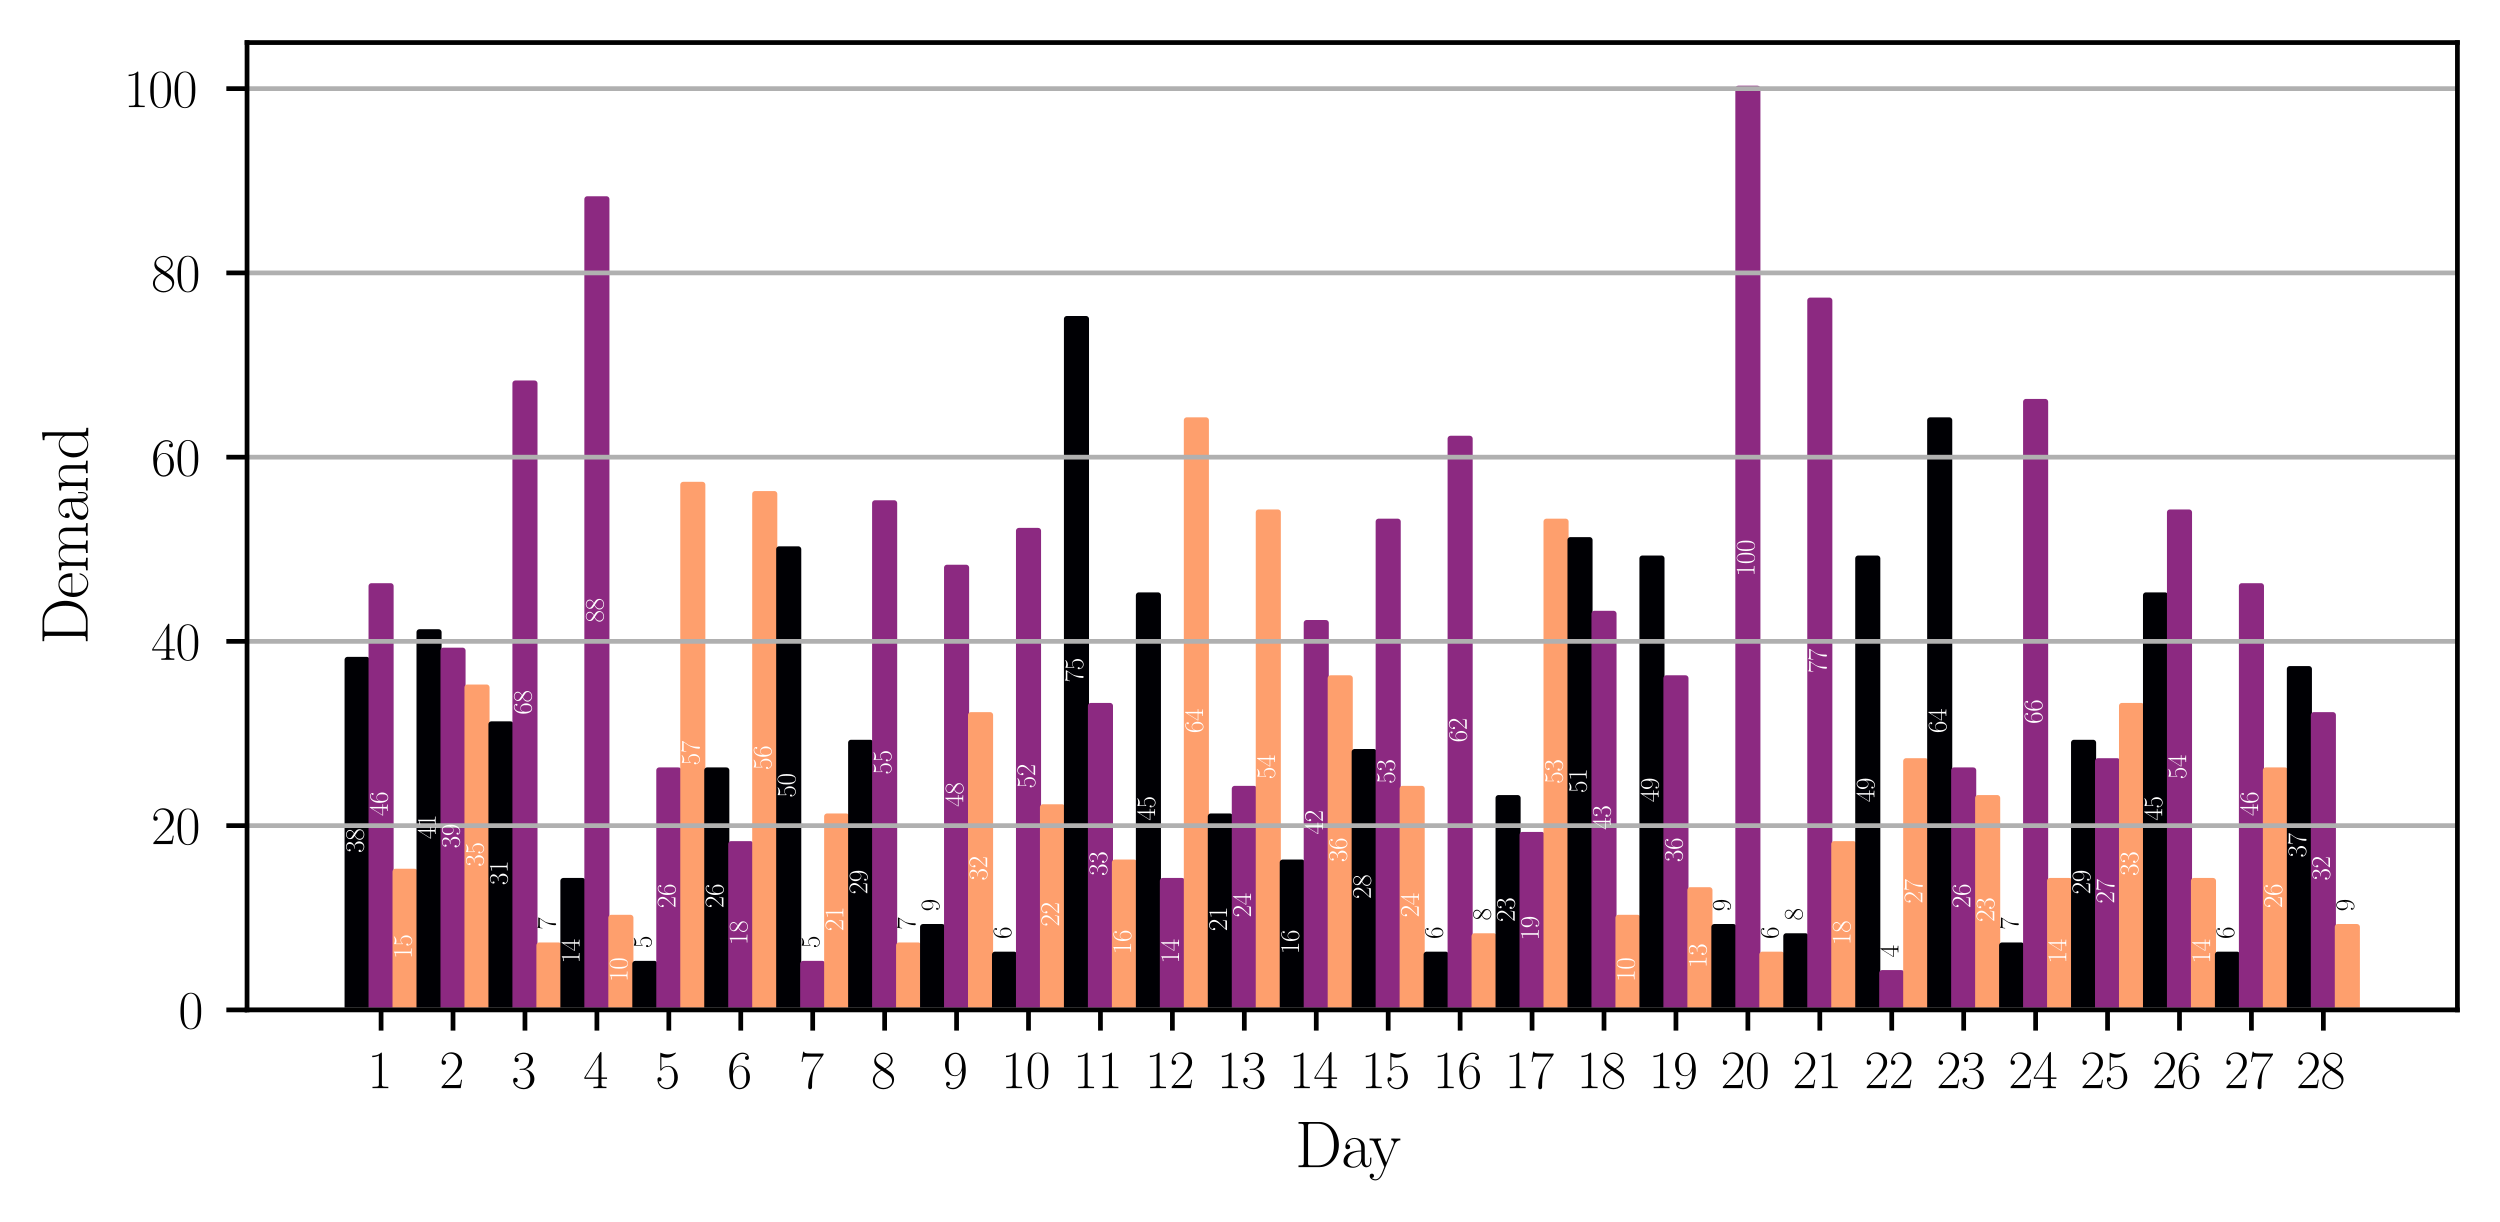<?xml version="1.0" encoding="utf-8" standalone="no"?>
<!DOCTYPE svg PUBLIC "-//W3C//DTD SVG 1.1//EN"
  "http://www.w3.org/Graphics/SVG/1.1/DTD/svg11.dtd">
<svg xmlns:xlink="http://www.w3.org/1999/xlink" width="422.64pt" height="206.64pt" viewBox="0 0 422.64 206.64" xmlns="http://www.w3.org/2000/svg" version="1.1">
 <defs>
  <style type="text/css">*{stroke-linejoin: round; stroke-linecap: butt}</style>
 </defs>
 <g id="figure_1">
  <g id="patch_1">
   <path d="M 0 206.64 
L 422.64 206.64 
L 422.64 0 
L 0 0 
z
" style="fill: #ffffff"/>
  </g>
  <g id="axes_1">
   <g id="patch_2">
    <path d="M 41.764 170.729 
L 415.44 170.729 
L 415.44 7.2 
L 41.764 7.2 
z
" style="fill: #ffffff"/>
   </g>
   <g id="patch_3">
    <path d="M 58.75 170.729 
L 61.993 170.729 
L 61.993 111.547 
L 58.75 111.547 
z
" clip-path="url(#p244e6f9060)" style="fill: #000004; stroke: #000004; stroke-linejoin: miter"/>
   </g>
   <g id="patch_4">
    <path d="M 62.803 170.729 
L 66.046 170.729 
L 66.046 99.088 
L 62.803 99.088 
z
" clip-path="url(#p244e6f9060)" style="fill: #8c2981; stroke: #8c2981; stroke-linejoin: miter"/>
   </g>
   <g id="patch_5">
    <path d="M 66.857 170.729 
L 70.1 170.729 
L 70.1 147.367 
L 66.857 147.367 
z
" clip-path="url(#p244e6f9060)" style="fill: #fe9f6d; stroke: #fe9f6d; stroke-linejoin: miter"/>
   </g>
   <g id="patch_6">
    <path d="M 70.911 170.729 
L 74.154 170.729 
L 74.154 106.875 
L 70.911 106.875 
z
" clip-path="url(#p244e6f9060)" style="fill: #000004; stroke: #000004; stroke-linejoin: miter"/>
   </g>
   <g id="patch_7">
    <path d="M 74.965 170.729 
L 78.208 170.729 
L 78.208 109.989 
L 74.965 109.989 
z
" clip-path="url(#p244e6f9060)" style="fill: #8c2981; stroke: #8c2981; stroke-linejoin: miter"/>
   </g>
   <g id="patch_8">
    <path d="M 79.018 170.729 
L 82.261 170.729 
L 82.261 116.219 
L 79.018 116.219 
z
" clip-path="url(#p244e6f9060)" style="fill: #fe9f6d; stroke: #fe9f6d; stroke-linejoin: miter"/>
   </g>
   <g id="patch_9">
    <path d="M 83.072 170.729 
L 86.315 170.729 
L 86.315 122.449 
L 83.072 122.449 
z
" clip-path="url(#p244e6f9060)" style="fill: #000004; stroke: #000004; stroke-linejoin: miter"/>
   </g>
   <g id="patch_10">
    <path d="M 87.126 170.729 
L 90.369 170.729 
L 90.369 64.824 
L 87.126 64.824 
z
" clip-path="url(#p244e6f9060)" style="fill: #8c2981; stroke: #8c2981; stroke-linejoin: miter"/>
   </g>
   <g id="patch_11">
    <path d="M 91.18 170.729 
L 94.423 170.729 
L 94.423 159.827 
L 91.18 159.827 
z
" clip-path="url(#p244e6f9060)" style="fill: #fe9f6d; stroke: #fe9f6d; stroke-linejoin: miter"/>
   </g>
   <g id="patch_12">
    <path d="M 95.233 170.729 
L 98.476 170.729 
L 98.476 148.925 
L 95.233 148.925 
z
" clip-path="url(#p244e6f9060)" style="fill: #000004; stroke: #000004; stroke-linejoin: miter"/>
   </g>
   <g id="patch_13">
    <path d="M 99.287 170.729 
L 102.53 170.729 
L 102.53 33.676 
L 99.287 33.676 
z
" clip-path="url(#p244e6f9060)" style="fill: #8c2981; stroke: #8c2981; stroke-linejoin: miter"/>
   </g>
   <g id="patch_14">
    <path d="M 103.341 170.729 
L 106.584 170.729 
L 106.584 155.154 
L 103.341 155.154 
z
" clip-path="url(#p244e6f9060)" style="fill: #fe9f6d; stroke: #fe9f6d; stroke-linejoin: miter"/>
   </g>
   <g id="patch_15">
    <path d="M 107.395 170.729 
L 110.638 170.729 
L 110.638 162.942 
L 107.395 162.942 
z
" clip-path="url(#p244e6f9060)" style="fill: #000004; stroke: #000004; stroke-linejoin: miter"/>
   </g>
   <g id="patch_16">
    <path d="M 111.448 170.729 
L 114.691 170.729 
L 114.691 130.236 
L 111.448 130.236 
z
" clip-path="url(#p244e6f9060)" style="fill: #8c2981; stroke: #8c2981; stroke-linejoin: miter"/>
   </g>
   <g id="patch_17">
    <path d="M 115.502 170.729 
L 118.745 170.729 
L 118.745 81.956 
L 115.502 81.956 
z
" clip-path="url(#p244e6f9060)" style="fill: #fe9f6d; stroke: #fe9f6d; stroke-linejoin: miter"/>
   </g>
   <g id="patch_18">
    <path d="M 119.556 170.729 
L 122.799 170.729 
L 122.799 130.236 
L 119.556 130.236 
z
" clip-path="url(#p244e6f9060)" style="fill: #000004; stroke: #000004; stroke-linejoin: miter"/>
   </g>
   <g id="patch_19">
    <path d="M 123.61 170.729 
L 126.853 170.729 
L 126.853 142.695 
L 123.61 142.695 
z
" clip-path="url(#p244e6f9060)" style="fill: #8c2981; stroke: #8c2981; stroke-linejoin: miter"/>
   </g>
   <g id="patch_20">
    <path d="M 127.664 170.729 
L 130.907 170.729 
L 130.907 83.513 
L 127.664 83.513 
z
" clip-path="url(#p244e6f9060)" style="fill: #fe9f6d; stroke: #fe9f6d; stroke-linejoin: miter"/>
   </g>
   <g id="patch_21">
    <path d="M 131.717 170.729 
L 134.96 170.729 
L 134.96 92.858 
L 131.717 92.858 
z
" clip-path="url(#p244e6f9060)" style="fill: #000004; stroke: #000004; stroke-linejoin: miter"/>
   </g>
   <g id="patch_22">
    <path d="M 135.771 170.729 
L 139.014 170.729 
L 139.014 162.942 
L 135.771 162.942 
z
" clip-path="url(#p244e6f9060)" style="fill: #8c2981; stroke: #8c2981; stroke-linejoin: miter"/>
   </g>
   <g id="patch_23">
    <path d="M 139.825 170.729 
L 143.068 170.729 
L 143.068 138.023 
L 139.825 138.023 
z
" clip-path="url(#p244e6f9060)" style="fill: #fe9f6d; stroke: #fe9f6d; stroke-linejoin: miter"/>
   </g>
   <g id="patch_24">
    <path d="M 143.879 170.729 
L 147.122 170.729 
L 147.122 125.564 
L 143.879 125.564 
z
" clip-path="url(#p244e6f9060)" style="fill: #000004; stroke: #000004; stroke-linejoin: miter"/>
   </g>
   <g id="patch_25">
    <path d="M 147.932 170.729 
L 151.175 170.729 
L 151.175 85.071 
L 147.932 85.071 
z
" clip-path="url(#p244e6f9060)" style="fill: #8c2981; stroke: #8c2981; stroke-linejoin: miter"/>
   </g>
   <g id="patch_26">
    <path d="M 151.986 170.729 
L 155.229 170.729 
L 155.229 159.827 
L 151.986 159.827 
z
" clip-path="url(#p244e6f9060)" style="fill: #fe9f6d; stroke: #fe9f6d; stroke-linejoin: miter"/>
   </g>
   <g id="patch_27">
    <path d="M 156.04 170.729 
L 159.283 170.729 
L 159.283 156.712 
L 156.04 156.712 
z
" clip-path="url(#p244e6f9060)" style="fill: #000004; stroke: #000004; stroke-linejoin: miter"/>
   </g>
   <g id="patch_28">
    <path d="M 160.094 170.729 
L 163.337 170.729 
L 163.337 95.973 
L 160.094 95.973 
z
" clip-path="url(#p244e6f9060)" style="fill: #8c2981; stroke: #8c2981; stroke-linejoin: miter"/>
   </g>
   <g id="patch_29">
    <path d="M 164.147 170.729 
L 167.39 170.729 
L 167.39 120.891 
L 164.147 120.891 
z
" clip-path="url(#p244e6f9060)" style="fill: #fe9f6d; stroke: #fe9f6d; stroke-linejoin: miter"/>
   </g>
   <g id="patch_30">
    <path d="M 168.201 170.729 
L 171.444 170.729 
L 171.444 161.384 
L 168.201 161.384 
z
" clip-path="url(#p244e6f9060)" style="fill: #000004; stroke: #000004; stroke-linejoin: miter"/>
   </g>
   <g id="patch_31">
    <path d="M 172.255 170.729 
L 175.498 170.729 
L 175.498 89.743 
L 172.255 89.743 
z
" clip-path="url(#p244e6f9060)" style="fill: #8c2981; stroke: #8c2981; stroke-linejoin: miter"/>
   </g>
   <g id="patch_32">
    <path d="M 176.309 170.729 
L 179.552 170.729 
L 179.552 136.466 
L 176.309 136.466 
z
" clip-path="url(#p244e6f9060)" style="fill: #fe9f6d; stroke: #fe9f6d; stroke-linejoin: miter"/>
   </g>
   <g id="patch_33">
    <path d="M 180.362 170.729 
L 183.605 170.729 
L 183.605 53.922 
L 180.362 53.922 
z
" clip-path="url(#p244e6f9060)" style="fill: #000004; stroke: #000004; stroke-linejoin: miter"/>
   </g>
   <g id="patch_34">
    <path d="M 184.416 170.729 
L 187.659 170.729 
L 187.659 119.334 
L 184.416 119.334 
z
" clip-path="url(#p244e6f9060)" style="fill: #8c2981; stroke: #8c2981; stroke-linejoin: miter"/>
   </g>
   <g id="patch_35">
    <path d="M 188.47 170.729 
L 191.713 170.729 
L 191.713 145.81 
L 188.47 145.81 
z
" clip-path="url(#p244e6f9060)" style="fill: #fe9f6d; stroke: #fe9f6d; stroke-linejoin: miter"/>
   </g>
   <g id="patch_36">
    <path d="M 192.524 170.729 
L 195.767 170.729 
L 195.767 100.645 
L 192.524 100.645 
z
" clip-path="url(#p244e6f9060)" style="fill: #000004; stroke: #000004; stroke-linejoin: miter"/>
   </g>
   <g id="patch_37">
    <path d="M 196.577 170.729 
L 199.82 170.729 
L 199.82 148.925 
L 196.577 148.925 
z
" clip-path="url(#p244e6f9060)" style="fill: #8c2981; stroke: #8c2981; stroke-linejoin: miter"/>
   </g>
   <g id="patch_38">
    <path d="M 200.631 170.729 
L 203.874 170.729 
L 203.874 71.054 
L 200.631 71.054 
z
" clip-path="url(#p244e6f9060)" style="fill: #fe9f6d; stroke: #fe9f6d; stroke-linejoin: miter"/>
   </g>
   <g id="patch_39">
    <path d="M 204.685 170.729 
L 207.928 170.729 
L 207.928 138.023 
L 204.685 138.023 
z
" clip-path="url(#p244e6f9060)" style="fill: #000004; stroke: #000004; stroke-linejoin: miter"/>
   </g>
   <g id="patch_40">
    <path d="M 208.739 170.729 
L 211.982 170.729 
L 211.982 133.351 
L 208.739 133.351 
z
" clip-path="url(#p244e6f9060)" style="fill: #8c2981; stroke: #8c2981; stroke-linejoin: miter"/>
   </g>
   <g id="patch_41">
    <path d="M 212.792 170.729 
L 216.035 170.729 
L 216.035 86.628 
L 212.792 86.628 
z
" clip-path="url(#p244e6f9060)" style="fill: #fe9f6d; stroke: #fe9f6d; stroke-linejoin: miter"/>
   </g>
   <g id="patch_42">
    <path d="M 216.846 170.729 
L 220.089 170.729 
L 220.089 145.81 
L 216.846 145.81 
z
" clip-path="url(#p244e6f9060)" style="fill: #000004; stroke: #000004; stroke-linejoin: miter"/>
   </g>
   <g id="patch_43">
    <path d="M 220.9 170.729 
L 224.143 170.729 
L 224.143 105.317 
L 220.9 105.317 
z
" clip-path="url(#p244e6f9060)" style="fill: #8c2981; stroke: #8c2981; stroke-linejoin: miter"/>
   </g>
   <g id="patch_44">
    <path d="M 224.954 170.729 
L 228.197 170.729 
L 228.197 114.662 
L 224.954 114.662 
z
" clip-path="url(#p244e6f9060)" style="fill: #fe9f6d; stroke: #fe9f6d; stroke-linejoin: miter"/>
   </g>
   <g id="patch_45">
    <path d="M 229.008 170.729 
L 232.251 170.729 
L 232.251 127.121 
L 229.008 127.121 
z
" clip-path="url(#p244e6f9060)" style="fill: #000004; stroke: #000004; stroke-linejoin: miter"/>
   </g>
   <g id="patch_46">
    <path d="M 233.061 170.729 
L 236.304 170.729 
L 236.304 88.186 
L 233.061 88.186 
z
" clip-path="url(#p244e6f9060)" style="fill: #8c2981; stroke: #8c2981; stroke-linejoin: miter"/>
   </g>
   <g id="patch_47">
    <path d="M 237.115 170.729 
L 240.358 170.729 
L 240.358 133.351 
L 237.115 133.351 
z
" clip-path="url(#p244e6f9060)" style="fill: #fe9f6d; stroke: #fe9f6d; stroke-linejoin: miter"/>
   </g>
   <g id="patch_48">
    <path d="M 241.169 170.729 
L 244.412 170.729 
L 244.412 161.384 
L 241.169 161.384 
z
" clip-path="url(#p244e6f9060)" style="fill: #000004; stroke: #000004; stroke-linejoin: miter"/>
   </g>
   <g id="patch_49">
    <path d="M 245.223 170.729 
L 248.466 170.729 
L 248.466 74.169 
L 245.223 74.169 
z
" clip-path="url(#p244e6f9060)" style="fill: #8c2981; stroke: #8c2981; stroke-linejoin: miter"/>
   </g>
   <g id="patch_50">
    <path d="M 249.276 170.729 
L 252.519 170.729 
L 252.519 158.269 
L 249.276 158.269 
z
" clip-path="url(#p244e6f9060)" style="fill: #fe9f6d; stroke: #fe9f6d; stroke-linejoin: miter"/>
   </g>
   <g id="patch_51">
    <path d="M 253.33 170.729 
L 256.573 170.729 
L 256.573 134.908 
L 253.33 134.908 
z
" clip-path="url(#p244e6f9060)" style="fill: #000004; stroke: #000004; stroke-linejoin: miter"/>
   </g>
   <g id="patch_52">
    <path d="M 257.384 170.729 
L 260.627 170.729 
L 260.627 141.138 
L 257.384 141.138 
z
" clip-path="url(#p244e6f9060)" style="fill: #8c2981; stroke: #8c2981; stroke-linejoin: miter"/>
   </g>
   <g id="patch_53">
    <path d="M 261.438 170.729 
L 264.681 170.729 
L 264.681 88.186 
L 261.438 88.186 
z
" clip-path="url(#p244e6f9060)" style="fill: #fe9f6d; stroke: #fe9f6d; stroke-linejoin: miter"/>
   </g>
   <g id="patch_54">
    <path d="M 265.491 170.729 
L 268.734 170.729 
L 268.734 91.3 
L 265.491 91.3 
z
" clip-path="url(#p244e6f9060)" style="fill: #000004; stroke: #000004; stroke-linejoin: miter"/>
   </g>
   <g id="patch_55">
    <path d="M 269.545 170.729 
L 272.788 170.729 
L 272.788 103.76 
L 269.545 103.76 
z
" clip-path="url(#p244e6f9060)" style="fill: #8c2981; stroke: #8c2981; stroke-linejoin: miter"/>
   </g>
   <g id="patch_56">
    <path d="M 273.599 170.729 
L 276.842 170.729 
L 276.842 155.154 
L 273.599 155.154 
z
" clip-path="url(#p244e6f9060)" style="fill: #fe9f6d; stroke: #fe9f6d; stroke-linejoin: miter"/>
   </g>
   <g id="patch_57">
    <path d="M 277.653 170.729 
L 280.896 170.729 
L 280.896 94.415 
L 277.653 94.415 
z
" clip-path="url(#p244e6f9060)" style="fill: #000004; stroke: #000004; stroke-linejoin: miter"/>
   </g>
   <g id="patch_58">
    <path d="M 281.706 170.729 
L 284.949 170.729 
L 284.949 114.662 
L 281.706 114.662 
z
" clip-path="url(#p244e6f9060)" style="fill: #8c2981; stroke: #8c2981; stroke-linejoin: miter"/>
   </g>
   <g id="patch_59">
    <path d="M 285.76 170.729 
L 289.003 170.729 
L 289.003 150.482 
L 285.76 150.482 
z
" clip-path="url(#p244e6f9060)" style="fill: #fe9f6d; stroke: #fe9f6d; stroke-linejoin: miter"/>
   </g>
   <g id="patch_60">
    <path d="M 289.814 170.729 
L 293.057 170.729 
L 293.057 156.712 
L 289.814 156.712 
z
" clip-path="url(#p244e6f9060)" style="fill: #000004; stroke: #000004; stroke-linejoin: miter"/>
   </g>
   <g id="patch_61">
    <path d="M 293.868 170.729 
L 297.111 170.729 
L 297.111 14.987 
L 293.868 14.987 
z
" clip-path="url(#p244e6f9060)" style="fill: #8c2981; stroke: #8c2981; stroke-linejoin: miter"/>
   </g>
   <g id="patch_62">
    <path d="M 297.921 170.729 
L 301.164 170.729 
L 301.164 161.384 
L 297.921 161.384 
z
" clip-path="url(#p244e6f9060)" style="fill: #fe9f6d; stroke: #fe9f6d; stroke-linejoin: miter"/>
   </g>
   <g id="patch_63">
    <path d="M 301.975 170.729 
L 305.218 170.729 
L 305.218 158.269 
L 301.975 158.269 
z
" clip-path="url(#p244e6f9060)" style="fill: #000004; stroke: #000004; stroke-linejoin: miter"/>
   </g>
   <g id="patch_64">
    <path d="M 306.029 170.729 
L 309.272 170.729 
L 309.272 50.808 
L 306.029 50.808 
z
" clip-path="url(#p244e6f9060)" style="fill: #8c2981; stroke: #8c2981; stroke-linejoin: miter"/>
   </g>
   <g id="patch_65">
    <path d="M 310.083 170.729 
L 313.326 170.729 
L 313.326 142.695 
L 310.083 142.695 
z
" clip-path="url(#p244e6f9060)" style="fill: #fe9f6d; stroke: #fe9f6d; stroke-linejoin: miter"/>
   </g>
   <g id="patch_66">
    <path d="M 314.137 170.729 
L 317.38 170.729 
L 317.38 94.415 
L 314.137 94.415 
z
" clip-path="url(#p244e6f9060)" style="fill: #000004; stroke: #000004; stroke-linejoin: miter"/>
   </g>
   <g id="patch_67">
    <path d="M 318.19 170.729 
L 321.433 170.729 
L 321.433 164.499 
L 318.19 164.499 
z
" clip-path="url(#p244e6f9060)" style="fill: #8c2981; stroke: #8c2981; stroke-linejoin: miter"/>
   </g>
   <g id="patch_68">
    <path d="M 322.244 170.729 
L 325.487 170.729 
L 325.487 128.678 
L 322.244 128.678 
z
" clip-path="url(#p244e6f9060)" style="fill: #fe9f6d; stroke: #fe9f6d; stroke-linejoin: miter"/>
   </g>
   <g id="patch_69">
    <path d="M 326.298 170.729 
L 329.541 170.729 
L 329.541 71.054 
L 326.298 71.054 
z
" clip-path="url(#p244e6f9060)" style="fill: #000004; stroke: #000004; stroke-linejoin: miter"/>
   </g>
   <g id="patch_70">
    <path d="M 330.352 170.729 
L 333.595 170.729 
L 333.595 130.236 
L 330.352 130.236 
z
" clip-path="url(#p244e6f9060)" style="fill: #8c2981; stroke: #8c2981; stroke-linejoin: miter"/>
   </g>
   <g id="patch_71">
    <path d="M 334.405 170.729 
L 337.648 170.729 
L 337.648 134.908 
L 334.405 134.908 
z
" clip-path="url(#p244e6f9060)" style="fill: #fe9f6d; stroke: #fe9f6d; stroke-linejoin: miter"/>
   </g>
   <g id="patch_72">
    <path d="M 338.459 170.729 
L 341.702 170.729 
L 341.702 159.827 
L 338.459 159.827 
z
" clip-path="url(#p244e6f9060)" style="fill: #000004; stroke: #000004; stroke-linejoin: miter"/>
   </g>
   <g id="patch_73">
    <path d="M 342.513 170.729 
L 345.756 170.729 
L 345.756 67.939 
L 342.513 67.939 
z
" clip-path="url(#p244e6f9060)" style="fill: #8c2981; stroke: #8c2981; stroke-linejoin: miter"/>
   </g>
   <g id="patch_74">
    <path d="M 346.567 170.729 
L 349.81 170.729 
L 349.81 148.925 
L 346.567 148.925 
z
" clip-path="url(#p244e6f9060)" style="fill: #fe9f6d; stroke: #fe9f6d; stroke-linejoin: miter"/>
   </g>
   <g id="patch_75">
    <path d="M 350.62 170.729 
L 353.863 170.729 
L 353.863 125.564 
L 350.62 125.564 
z
" clip-path="url(#p244e6f9060)" style="fill: #000004; stroke: #000004; stroke-linejoin: miter"/>
   </g>
   <g id="patch_76">
    <path d="M 354.674 170.729 
L 357.917 170.729 
L 357.917 128.678 
L 354.674 128.678 
z
" clip-path="url(#p244e6f9060)" style="fill: #8c2981; stroke: #8c2981; stroke-linejoin: miter"/>
   </g>
   <g id="patch_77">
    <path d="M 358.728 170.729 
L 361.971 170.729 
L 361.971 119.334 
L 358.728 119.334 
z
" clip-path="url(#p244e6f9060)" style="fill: #fe9f6d; stroke: #fe9f6d; stroke-linejoin: miter"/>
   </g>
   <g id="patch_78">
    <path d="M 362.782 170.729 
L 366.025 170.729 
L 366.025 100.645 
L 362.782 100.645 
z
" clip-path="url(#p244e6f9060)" style="fill: #000004; stroke: #000004; stroke-linejoin: miter"/>
   </g>
   <g id="patch_79">
    <path d="M 366.835 170.729 
L 370.078 170.729 
L 370.078 86.628 
L 366.835 86.628 
z
" clip-path="url(#p244e6f9060)" style="fill: #8c2981; stroke: #8c2981; stroke-linejoin: miter"/>
   </g>
   <g id="patch_80">
    <path d="M 370.889 170.729 
L 374.132 170.729 
L 374.132 148.925 
L 370.889 148.925 
z
" clip-path="url(#p244e6f9060)" style="fill: #fe9f6d; stroke: #fe9f6d; stroke-linejoin: miter"/>
   </g>
   <g id="patch_81">
    <path d="M 374.943 170.729 
L 378.186 170.729 
L 378.186 161.384 
L 374.943 161.384 
z
" clip-path="url(#p244e6f9060)" style="fill: #000004; stroke: #000004; stroke-linejoin: miter"/>
   </g>
   <g id="patch_82">
    <path d="M 378.997 170.729 
L 382.24 170.729 
L 382.24 99.088 
L 378.997 99.088 
z
" clip-path="url(#p244e6f9060)" style="fill: #8c2981; stroke: #8c2981; stroke-linejoin: miter"/>
   </g>
   <g id="patch_83">
    <path d="M 383.05 170.729 
L 386.293 170.729 
L 386.293 130.236 
L 383.05 130.236 
z
" clip-path="url(#p244e6f9060)" style="fill: #fe9f6d; stroke: #fe9f6d; stroke-linejoin: miter"/>
   </g>
   <g id="patch_84">
    <path d="M 387.104 170.729 
L 390.347 170.729 
L 390.347 113.104 
L 387.104 113.104 
z
" clip-path="url(#p244e6f9060)" style="fill: #000004; stroke: #000004; stroke-linejoin: miter"/>
   </g>
   <g id="patch_85">
    <path d="M 391.158 170.729 
L 394.401 170.729 
L 394.401 120.891 
L 391.158 120.891 
z
" clip-path="url(#p244e6f9060)" style="fill: #8c2981; stroke: #8c2981; stroke-linejoin: miter"/>
   </g>
   <g id="patch_86">
    <path d="M 395.212 170.729 
L 398.455 170.729 
L 398.455 156.712 
L 395.212 156.712 
z
" clip-path="url(#p244e6f9060)" style="fill: #fe9f6d; stroke: #fe9f6d; stroke-linejoin: miter"/>
   </g>
   <g id="matplotlib.axis_1">
    <g id="xtick_1">
     <g id="line2d_1">
      <defs>
       <path id="m3b9a4ca918" d="M 0 0 
L 0 3.5 
" style="stroke: #000000; stroke-width: 0.8"/>
      </defs>
      <g>
       <use xlink:href="#m3b9a4ca918" x="64.425" y="170.729" style="stroke: #000000; stroke-width: 0.8"/>
      </g>
     </g>
     <g id="text_1">
      <!-- 1 -->
      <g transform="translate(62.121 183.955) scale(0.09 -0.09)">
       <defs>
        <path id="CMR17-31" d="M 1702 4058 
C 1702 4192 1696 4192 1606 4192 
C 1357 3916 979 3827 621 3827 
C 602 3827 570 3827 563 3808 
C 557 3795 557 3782 557 3648 
C 755 3648 1088 3686 1344 3839 
L 1344 461 
C 1344 236 1331 160 781 160 
L 589 160 
L 589 0 
C 896 0 1216 0 1523 0 
C 1830 0 2150 0 2458 0 
L 2458 160 
L 2266 160 
C 1715 160 1702 230 1702 458 
L 1702 4058 
z
" transform="scale(0.016)"/>
       </defs>
       <use xlink:href="#CMR17-31" transform="scale(0.996)"/>
      </g>
     </g>
    </g>
    <g id="xtick_2">
     <g id="line2d_2">
      <g>
       <use xlink:href="#m3b9a4ca918" x="76.586" y="170.729" style="stroke: #000000; stroke-width: 0.8"/>
      </g>
     </g>
     <g id="text_2">
      <!-- 2 -->
      <g transform="translate(74.282 183.955) scale(0.09 -0.09)">
       <defs>
        <path id="CMR17-32" d="M 2669 989 
L 2554 989 
C 2490 536 2438 459 2413 420 
C 2381 369 1920 369 1830 369 
L 602 369 
C 832 619 1280 1072 1824 1597 
C 2214 1967 2669 2402 2669 3035 
C 2669 3790 2067 4224 1395 4224 
C 691 4224 262 3604 262 3030 
C 262 2780 448 2748 525 2748 
C 589 2748 781 2787 781 3010 
C 781 3207 614 3264 525 3264 
C 486 3264 448 3258 422 3245 
C 544 3790 915 4058 1306 4058 
C 1862 4058 2227 3617 2227 3035 
C 2227 2479 1901 2000 1536 1584 
L 262 146 
L 262 0 
L 2515 0 
L 2669 989 
z
" transform="scale(0.016)"/>
       </defs>
       <use xlink:href="#CMR17-32" transform="scale(0.996)"/>
      </g>
     </g>
    </g>
    <g id="xtick_3">
     <g id="line2d_3">
      <g>
       <use xlink:href="#m3b9a4ca918" x="88.747" y="170.729" style="stroke: #000000; stroke-width: 0.8"/>
      </g>
     </g>
     <g id="text_3">
      <!-- 3 -->
      <g transform="translate(86.444 183.955) scale(0.09 -0.09)">
       <defs>
        <path id="CMR17-33" d="M 1414 2157 
C 1984 2157 2234 1662 2234 1090 
C 2234 320 1824 25 1453 25 
C 1114 25 563 194 390 693 
C 422 680 454 680 486 680 
C 640 680 755 782 755 948 
C 755 1133 614 1216 486 1216 
C 378 1216 211 1165 211 926 
C 211 335 787 -128 1466 -128 
C 2176 -128 2720 430 2720 1085 
C 2720 1707 2208 2157 1600 2227 
C 2086 2328 2554 2756 2554 3329 
C 2554 3820 2048 4179 1472 4179 
C 890 4179 378 3829 378 3329 
C 378 3110 544 3072 627 3072 
C 762 3072 877 3155 877 3321 
C 877 3486 762 3569 627 3569 
C 602 3569 570 3569 544 3557 
C 730 3959 1235 4032 1459 4032 
C 1683 4032 2106 3925 2106 3320 
C 2106 3143 2080 2828 1862 2550 
C 1670 2304 1453 2304 1242 2284 
C 1210 2284 1062 2269 1037 2269 
C 992 2263 966 2257 966 2208 
C 966 2163 973 2157 1101 2157 
L 1414 2157 
z
" transform="scale(0.016)"/>
       </defs>
       <use xlink:href="#CMR17-33" transform="scale(0.996)"/>
      </g>
     </g>
    </g>
    <g id="xtick_4">
     <g id="line2d_4">
      <g>
       <use xlink:href="#m3b9a4ca918" x="100.909" y="170.729" style="stroke: #000000; stroke-width: 0.8"/>
      </g>
     </g>
     <g id="text_4">
      <!-- 4 -->
      <g transform="translate(98.605 183.955) scale(0.09 -0.09)">
       <defs>
        <path id="CMR17-34" d="M 2150 4122 
C 2150 4256 2144 4256 2029 4256 
L 128 1254 
L 128 1088 
L 1779 1088 
L 1779 457 
C 1779 224 1766 160 1318 160 
L 1197 160 
L 1197 0 
C 1402 0 1747 0 1965 0 
C 2182 0 2528 0 2733 0 
L 2733 160 
L 2611 160 
C 2163 160 2150 224 2150 457 
L 2150 1088 
L 2803 1088 
L 2803 1254 
L 2150 1254 
L 2150 4122 
z
M 1798 3703 
L 1798 1254 
L 256 1254 
L 1798 3703 
z
" transform="scale(0.016)"/>
       </defs>
       <use xlink:href="#CMR17-34" transform="scale(0.996)"/>
      </g>
     </g>
    </g>
    <g id="xtick_5">
     <g id="line2d_5">
      <g>
       <use xlink:href="#m3b9a4ca918" x="113.07" y="170.729" style="stroke: #000000; stroke-width: 0.8"/>
      </g>
     </g>
     <g id="text_5">
      <!-- 5 -->
      <g transform="translate(110.766 183.955) scale(0.09 -0.09)">
       <defs>
        <path id="CMR17-35" d="M 730 3692 
C 794 3666 1056 3584 1325 3584 
C 1920 3584 2246 3911 2432 4100 
C 2432 4157 2432 4192 2394 4192 
C 2387 4192 2374 4192 2323 4163 
C 2099 4058 1837 3973 1517 3973 
C 1325 3973 1037 3999 723 4139 
C 653 4171 640 4171 634 4171 
C 602 4171 595 4164 595 4037 
L 595 2203 
C 595 2089 595 2057 659 2057 
C 691 2057 704 2070 736 2114 
C 941 2401 1222 2522 1542 2522 
C 1766 2522 2246 2382 2246 1289 
C 2246 1085 2246 715 2054 421 
C 1894 159 1645 25 1370 25 
C 947 25 518 320 403 814 
C 429 807 480 795 506 795 
C 589 795 749 840 749 1038 
C 749 1210 627 1280 506 1280 
C 358 1280 262 1190 262 1011 
C 262 454 704 -128 1382 -128 
C 2042 -128 2669 440 2669 1264 
C 2669 2030 2170 2624 1549 2624 
C 1222 2624 947 2503 730 2274 
L 730 3692 
z
" transform="scale(0.016)"/>
       </defs>
       <use xlink:href="#CMR17-35" transform="scale(0.996)"/>
      </g>
     </g>
    </g>
    <g id="xtick_6">
     <g id="line2d_6">
      <g>
       <use xlink:href="#m3b9a4ca918" x="125.231" y="170.729" style="stroke: #000000; stroke-width: 0.8"/>
      </g>
     </g>
     <g id="text_6">
      <!-- 6 -->
      <g transform="translate(122.927 183.955) scale(0.09 -0.09)">
       <defs>
        <path id="CMR17-36" d="M 678 2176 
C 678 3690 1395 4032 1811 4032 
C 1946 4032 2272 4009 2400 3776 
C 2298 3776 2106 3776 2106 3553 
C 2106 3381 2246 3323 2336 3323 
C 2394 3323 2566 3348 2566 3560 
C 2566 3954 2246 4179 1805 4179 
C 1043 4179 243 3390 243 1984 
C 243 253 966 -128 1478 -128 
C 2099 -128 2688 427 2688 1283 
C 2688 2081 2170 2662 1517 2662 
C 1126 2662 838 2407 678 1960 
L 678 2176 
z
M 1478 25 
C 691 25 691 1200 691 1436 
C 691 1896 909 2560 1504 2560 
C 1613 2560 1926 2560 2138 2120 
C 2253 1870 2253 1609 2253 1289 
C 2253 944 2253 690 2118 434 
C 1978 171 1773 25 1478 25 
z
" transform="scale(0.016)"/>
       </defs>
       <use xlink:href="#CMR17-36" transform="scale(0.996)"/>
      </g>
     </g>
    </g>
    <g id="xtick_7">
     <g id="line2d_7">
      <g>
       <use xlink:href="#m3b9a4ca918" x="137.393" y="170.729" style="stroke: #000000; stroke-width: 0.8"/>
      </g>
     </g>
     <g id="text_7">
      <!-- 7 -->
      <g transform="translate(135.089 183.955) scale(0.09 -0.09)">
       <defs>
        <path id="CMR17-37" d="M 2886 3941 
L 2886 4081 
L 1382 4081 
C 634 4081 621 4165 595 4288 
L 480 4288 
L 294 3094 
L 410 3094 
C 429 3215 474 3540 550 3661 
C 589 3712 1062 3712 1171 3712 
L 2579 3712 
L 1869 2661 
C 1395 1954 1069 999 1069 165 
C 1069 89 1069 -128 1299 -128 
C 1530 -128 1530 89 1530 171 
L 1530 465 
C 1530 1508 1709 2196 2003 2636 
L 2886 3941 
z
" transform="scale(0.016)"/>
       </defs>
       <use xlink:href="#CMR17-37" transform="scale(0.996)"/>
      </g>
     </g>
    </g>
    <g id="xtick_8">
     <g id="line2d_8">
      <g>
       <use xlink:href="#m3b9a4ca918" x="149.554" y="170.729" style="stroke: #000000; stroke-width: 0.8"/>
      </g>
     </g>
     <g id="text_8">
      <!-- 8 -->
      <g transform="translate(147.25 183.955) scale(0.09 -0.09)">
       <defs>
        <path id="CMR17-38" d="M 1741 2264 
C 2144 2467 2554 2773 2554 3263 
C 2554 3841 1990 4179 1472 4179 
C 890 4179 378 3759 378 3180 
C 378 3021 416 2747 666 2505 
C 730 2442 998 2251 1171 2130 
C 883 1983 211 1634 211 934 
C 211 279 838 -128 1459 -128 
C 2144 -128 2720 362 2720 1010 
C 2720 1590 2330 1857 2074 2029 
L 1741 2264 
z
M 902 2822 
C 851 2854 595 3051 595 3351 
C 595 3739 998 4032 1459 4032 
C 1965 4032 2336 3676 2336 3262 
C 2336 2669 1670 2331 1638 2331 
C 1632 2331 1626 2331 1574 2370 
L 902 2822 
z
M 2080 1519 
C 2176 1449 2483 1240 2483 851 
C 2483 381 2010 25 1472 25 
C 890 25 448 438 448 940 
C 448 1443 838 1862 1280 2060 
L 2080 1519 
z
" transform="scale(0.016)"/>
       </defs>
       <use xlink:href="#CMR17-38" transform="scale(0.996)"/>
      </g>
     </g>
    </g>
    <g id="xtick_9">
     <g id="line2d_9">
      <g>
       <use xlink:href="#m3b9a4ca918" x="161.715" y="170.729" style="stroke: #000000; stroke-width: 0.8"/>
      </g>
     </g>
     <g id="text_9">
      <!-- 9 -->
      <g transform="translate(159.411 183.955) scale(0.09 -0.09)">
       <defs>
        <path id="CMR17-39" d="M 2253 1864 
C 2253 464 1670 31 1190 31 
C 1043 31 685 31 538 294 
C 704 268 826 357 826 518 
C 826 692 685 749 595 749 
C 538 749 365 723 365 506 
C 365 71 742 -128 1203 -128 
C 1939 -128 2688 674 2688 2073 
C 2688 3817 1971 4179 1485 4179 
C 851 4179 243 3628 243 2778 
C 243 1991 762 1408 1414 1408 
C 1952 1408 2189 1903 2253 2112 
L 2253 1864 
z
M 1427 1510 
C 1254 1510 1011 1542 813 1922 
C 678 2169 678 2461 678 2771 
C 678 3146 678 3405 858 3684 
C 947 3817 1114 4032 1485 4032 
C 2240 4032 2240 2885 2240 2632 
C 2240 2182 2035 1510 1427 1510 
z
" transform="scale(0.016)"/>
       </defs>
       <use xlink:href="#CMR17-39" transform="scale(0.996)"/>
      </g>
     </g>
    </g>
    <g id="xtick_10">
     <g id="line2d_10">
      <g>
       <use xlink:href="#m3b9a4ca918" x="173.876" y="170.729" style="stroke: #000000; stroke-width: 0.8"/>
      </g>
     </g>
     <g id="text_10">
      <!-- 10 -->
      <g transform="translate(169.269 183.955) scale(0.09 -0.09)">
       <defs>
        <path id="CMR17-30" d="M 2688 2025 
C 2688 2416 2682 3080 2413 3591 
C 2176 4039 1798 4198 1466 4198 
C 1158 4198 768 4058 525 3597 
C 269 3118 243 2524 243 2025 
C 243 1661 250 1106 448 619 
C 723 -39 1216 -128 1466 -128 
C 1760 -128 2208 -7 2470 600 
C 2662 1042 2688 1559 2688 2025 
z
M 1466 -26 
C 1056 -26 813 325 723 812 
C 653 1188 653 1738 653 2096 
C 653 2588 653 2997 736 3387 
C 858 3929 1216 4096 1466 4096 
C 1728 4096 2067 3923 2189 3400 
C 2272 3036 2278 2607 2278 2096 
C 2278 1680 2278 1169 2202 792 
C 2067 95 1690 -26 1466 -26 
z
" transform="scale(0.016)"/>
       </defs>
       <use xlink:href="#CMR17-31" transform="scale(0.996)"/>
       <use xlink:href="#CMR17-30" transform="translate(45.69 0) scale(0.996)"/>
      </g>
     </g>
    </g>
    <g id="xtick_11">
     <g id="line2d_11">
      <g>
       <use xlink:href="#m3b9a4ca918" x="186.038" y="170.729" style="stroke: #000000; stroke-width: 0.8"/>
      </g>
     </g>
     <g id="text_11">
      <!-- 11 -->
      <g transform="translate(181.43 183.955) scale(0.09 -0.09)">
       <use xlink:href="#CMR17-31" transform="scale(0.996)"/>
       <use xlink:href="#CMR17-31" transform="translate(45.69 0) scale(0.996)"/>
      </g>
     </g>
    </g>
    <g id="xtick_12">
     <g id="line2d_12">
      <g>
       <use xlink:href="#m3b9a4ca918" x="198.199" y="170.729" style="stroke: #000000; stroke-width: 0.8"/>
      </g>
     </g>
     <g id="text_12">
      <!-- 12 -->
      <g transform="translate(193.591 183.955) scale(0.09 -0.09)">
       <use xlink:href="#CMR17-31" transform="scale(0.996)"/>
       <use xlink:href="#CMR17-32" transform="translate(45.69 0) scale(0.996)"/>
      </g>
     </g>
    </g>
    <g id="xtick_13">
     <g id="line2d_13">
      <g>
       <use xlink:href="#m3b9a4ca918" x="210.36" y="170.729" style="stroke: #000000; stroke-width: 0.8"/>
      </g>
     </g>
     <g id="text_13">
      <!-- 13 -->
      <g transform="translate(205.753 183.955) scale(0.09 -0.09)">
       <use xlink:href="#CMR17-31" transform="scale(0.996)"/>
       <use xlink:href="#CMR17-33" transform="translate(45.69 0) scale(0.996)"/>
      </g>
     </g>
    </g>
    <g id="xtick_14">
     <g id="line2d_14">
      <g>
       <use xlink:href="#m3b9a4ca918" x="222.522" y="170.729" style="stroke: #000000; stroke-width: 0.8"/>
      </g>
     </g>
     <g id="text_14">
      <!-- 14 -->
      <g transform="translate(217.914 183.955) scale(0.09 -0.09)">
       <use xlink:href="#CMR17-31" transform="scale(0.996)"/>
       <use xlink:href="#CMR17-34" transform="translate(45.69 0) scale(0.996)"/>
      </g>
     </g>
    </g>
    <g id="xtick_15">
     <g id="line2d_15">
      <g>
       <use xlink:href="#m3b9a4ca918" x="234.683" y="170.729" style="stroke: #000000; stroke-width: 0.8"/>
      </g>
     </g>
     <g id="text_15">
      <!-- 15 -->
      <g transform="translate(230.075 183.955) scale(0.09 -0.09)">
       <use xlink:href="#CMR17-31" transform="scale(0.996)"/>
       <use xlink:href="#CMR17-35" transform="translate(45.69 0) scale(0.996)"/>
      </g>
     </g>
    </g>
    <g id="xtick_16">
     <g id="line2d_16">
      <g>
       <use xlink:href="#m3b9a4ca918" x="246.844" y="170.729" style="stroke: #000000; stroke-width: 0.8"/>
      </g>
     </g>
     <g id="text_16">
      <!-- 16 -->
      <g transform="translate(242.236 183.955) scale(0.09 -0.09)">
       <use xlink:href="#CMR17-31" transform="scale(0.996)"/>
       <use xlink:href="#CMR17-36" transform="translate(45.69 0) scale(0.996)"/>
      </g>
     </g>
    </g>
    <g id="xtick_17">
     <g id="line2d_17">
      <g>
       <use xlink:href="#m3b9a4ca918" x="259.005" y="170.729" style="stroke: #000000; stroke-width: 0.8"/>
      </g>
     </g>
     <g id="text_17">
      <!-- 17 -->
      <g transform="translate(254.398 183.955) scale(0.09 -0.09)">
       <use xlink:href="#CMR17-31" transform="scale(0.996)"/>
       <use xlink:href="#CMR17-37" transform="translate(45.69 0) scale(0.996)"/>
      </g>
     </g>
    </g>
    <g id="xtick_18">
     <g id="line2d_18">
      <g>
       <use xlink:href="#m3b9a4ca918" x="271.167" y="170.729" style="stroke: #000000; stroke-width: 0.8"/>
      </g>
     </g>
     <g id="text_18">
      <!-- 18 -->
      <g transform="translate(266.559 183.955) scale(0.09 -0.09)">
       <use xlink:href="#CMR17-31" transform="scale(0.996)"/>
       <use xlink:href="#CMR17-38" transform="translate(45.69 0) scale(0.996)"/>
      </g>
     </g>
    </g>
    <g id="xtick_19">
     <g id="line2d_19">
      <g>
       <use xlink:href="#m3b9a4ca918" x="283.328" y="170.729" style="stroke: #000000; stroke-width: 0.8"/>
      </g>
     </g>
     <g id="text_19">
      <!-- 19 -->
      <g transform="translate(278.72 183.955) scale(0.09 -0.09)">
       <use xlink:href="#CMR17-31" transform="scale(0.996)"/>
       <use xlink:href="#CMR17-39" transform="translate(45.69 0) scale(0.996)"/>
      </g>
     </g>
    </g>
    <g id="xtick_20">
     <g id="line2d_20">
      <g>
       <use xlink:href="#m3b9a4ca918" x="295.489" y="170.729" style="stroke: #000000; stroke-width: 0.8"/>
      </g>
     </g>
     <g id="text_20">
      <!-- 20 -->
      <g transform="translate(290.882 183.955) scale(0.09 -0.09)">
       <use xlink:href="#CMR17-32" transform="scale(0.996)"/>
       <use xlink:href="#CMR17-30" transform="translate(45.69 0) scale(0.996)"/>
      </g>
     </g>
    </g>
    <g id="xtick_21">
     <g id="line2d_21">
      <g>
       <use xlink:href="#m3b9a4ca918" x="307.65" y="170.729" style="stroke: #000000; stroke-width: 0.8"/>
      </g>
     </g>
     <g id="text_21">
      <!-- 21 -->
      <g transform="translate(303.043 183.955) scale(0.09 -0.09)">
       <use xlink:href="#CMR17-32" transform="scale(0.996)"/>
       <use xlink:href="#CMR17-31" transform="translate(45.69 0) scale(0.996)"/>
      </g>
     </g>
    </g>
    <g id="xtick_22">
     <g id="line2d_22">
      <g>
       <use xlink:href="#m3b9a4ca918" x="319.812" y="170.729" style="stroke: #000000; stroke-width: 0.8"/>
      </g>
     </g>
     <g id="text_22">
      <!-- 22 -->
      <g transform="translate(315.204 183.955) scale(0.09 -0.09)">
       <use xlink:href="#CMR17-32" transform="scale(0.996)"/>
       <use xlink:href="#CMR17-32" transform="translate(45.69 0) scale(0.996)"/>
      </g>
     </g>
    </g>
    <g id="xtick_23">
     <g id="line2d_23">
      <g>
       <use xlink:href="#m3b9a4ca918" x="331.973" y="170.729" style="stroke: #000000; stroke-width: 0.8"/>
      </g>
     </g>
     <g id="text_23">
      <!-- 23 -->
      <g transform="translate(327.365 183.955) scale(0.09 -0.09)">
       <use xlink:href="#CMR17-32" transform="scale(0.996)"/>
       <use xlink:href="#CMR17-33" transform="translate(45.69 0) scale(0.996)"/>
      </g>
     </g>
    </g>
    <g id="xtick_24">
     <g id="line2d_24">
      <g>
       <use xlink:href="#m3b9a4ca918" x="344.134" y="170.729" style="stroke: #000000; stroke-width: 0.8"/>
      </g>
     </g>
     <g id="text_24">
      <!-- 24 -->
      <g transform="translate(339.527 183.955) scale(0.09 -0.09)">
       <use xlink:href="#CMR17-32" transform="scale(0.996)"/>
       <use xlink:href="#CMR17-34" transform="translate(45.69 0) scale(0.996)"/>
      </g>
     </g>
    </g>
    <g id="xtick_25">
     <g id="line2d_25">
      <g>
       <use xlink:href="#m3b9a4ca918" x="356.296" y="170.729" style="stroke: #000000; stroke-width: 0.8"/>
      </g>
     </g>
     <g id="text_25">
      <!-- 25 -->
      <g transform="translate(351.688 183.955) scale(0.09 -0.09)">
       <use xlink:href="#CMR17-32" transform="scale(0.996)"/>
       <use xlink:href="#CMR17-35" transform="translate(45.69 0) scale(0.996)"/>
      </g>
     </g>
    </g>
    <g id="xtick_26">
     <g id="line2d_26">
      <g>
       <use xlink:href="#m3b9a4ca918" x="368.457" y="170.729" style="stroke: #000000; stroke-width: 0.8"/>
      </g>
     </g>
     <g id="text_26">
      <!-- 26 -->
      <g transform="translate(363.849 183.955) scale(0.09 -0.09)">
       <use xlink:href="#CMR17-32" transform="scale(0.996)"/>
       <use xlink:href="#CMR17-36" transform="translate(45.69 0) scale(0.996)"/>
      </g>
     </g>
    </g>
    <g id="xtick_27">
     <g id="line2d_27">
      <g>
       <use xlink:href="#m3b9a4ca918" x="380.618" y="170.729" style="stroke: #000000; stroke-width: 0.8"/>
      </g>
     </g>
     <g id="text_27">
      <!-- 27 -->
      <g transform="translate(376.011 183.955) scale(0.09 -0.09)">
       <use xlink:href="#CMR17-32" transform="scale(0.996)"/>
       <use xlink:href="#CMR17-37" transform="translate(45.69 0) scale(0.996)"/>
      </g>
     </g>
    </g>
    <g id="xtick_28">
     <g id="line2d_28">
      <g>
       <use xlink:href="#m3b9a4ca918" x="392.779" y="170.729" style="stroke: #000000; stroke-width: 0.8"/>
      </g>
     </g>
     <g id="text_28">
      <!-- 28 -->
      <g transform="translate(388.172 183.955) scale(0.09 -0.09)">
       <use xlink:href="#CMR17-32" transform="scale(0.996)"/>
       <use xlink:href="#CMR17-38" transform="translate(45.69 0) scale(0.996)"/>
      </g>
     </g>
    </g>
    <g id="text_29">
     <!-- Day -->
     <g transform="translate(218.937 197.309) scale(0.11 -0.11)">
      <defs>
       <path id="CMR17-44" d="M 333 4352 
L 333 4186 
C 774 4186 845 4186 845 3900 
L 845 452 
C 845 166 774 166 333 166 
L 333 0 
L 2368 0 
C 3398 0 4224 943 4224 2141 
C 4224 3346 3411 4352 2368 4352 
L 333 4352 
z
M 1523 166 
C 1267 166 1254 197 1254 414 
L 1254 3938 
C 1254 4155 1267 4186 1523 4186 
L 2240 4186 
C 2771 4186 3750 3874 3750 2141 
C 3750 1242 3488 879 3366 707 
C 3213 510 2848 166 2240 166 
L 1523 166 
z
" transform="scale(0.016)"/>
       <path id="CMR17-61" d="M 2304 1653 
C 2304 2072 2304 2294 2035 2543 
C 1798 2752 1523 2816 1306 2816 
C 800 2816 435 2407 435 1971 
C 435 1728 627 1728 666 1728 
C 749 1728 896 1778 896 1954 
C 896 2112 774 2181 666 2181 
C 640 2181 608 2174 589 2168 
C 723 2592 1069 2714 1293 2714 
C 1613 2714 1965 2429 1965 1885 
L 1965 1600 
C 1587 1600 1133 1549 774 1357 
C 371 1133 256 813 256 570 
C 256 77 832 -64 1171 -64 
C 1523 -64 1850 139 1990 511 
C 2003 233 2182 -18 2464 -18 
C 2598 -18 2938 70 2938 567 
L 2938 920 
L 2822 920 
L 2822 562 
C 2822 178 2650 128 2566 128 
C 2304 128 2304 458 2304 738 
L 2304 1653 
z
M 1965 870 
C 1965 317 1568 38 1216 38 
C 896 38 646 275 646 570 
C 646 761 730 1100 1101 1305 
C 1408 1478 1760 1504 1965 1504 
L 1965 870 
z
" transform="scale(0.016)"/>
       <path id="CMR17-79" d="M 2496 2197 
C 2656 2586 2944 2586 3034 2586 
L 3034 2752 
C 2912 2752 2752 2752 2630 2752 
C 2496 2752 2285 2752 2157 2758 
L 2157 2592 
C 2400 2573 2406 2394 2406 2343 
C 2406 2280 2394 2248 2362 2171 
L 1664 449 
L 902 2306 
C 870 2382 870 2426 870 2433 
C 870 2573 1018 2586 1171 2586 
L 1171 2758 
C 1018 2752 742 2752 582 2752 
C 410 2752 205 2752 64 2758 
L 64 2586 
C 410 2586 448 2554 531 2350 
L 1485 15 
C 1197 -738 1030 -1178 627 -1178 
C 557 -1178 397 -1159 282 -1044 
C 429 -1031 493 -942 493 -833 
C 493 -725 416 -629 288 -629 
C 147 -629 77 -725 77 -840 
C 77 -1095 339 -1280 627 -1280 
C 998 -1280 1229 -922 1357 -604 
L 2496 2197 
z
" transform="scale(0.016)"/>
      </defs>
      <use xlink:href="#CMR17-44" transform="scale(0.996)"/>
      <use xlink:href="#CMR17-61" transform="translate(70.394 0) scale(0.996)"/>
      <use xlink:href="#CMR17-79" transform="translate(113.482 0) scale(0.996)"/>
     </g>
    </g>
   </g>
   <g id="matplotlib.axis_2">
    <g id="ytick_1">
     <g id="line2d_29">
      <path d="M 41.764 170.729 
L 415.44 170.729 
" clip-path="url(#p244e6f9060)" style="fill: none; stroke: #b0b0b0; stroke-width: 0.8; stroke-linecap: square"/>
     </g>
     <g id="line2d_30">
      <defs>
       <path id="mf482b15e0a" d="M 0 0 
L -3.5 0 
" style="stroke: #000000; stroke-width: 0.8"/>
      </defs>
      <g>
       <use xlink:href="#mf482b15e0a" x="41.764" y="170.729" style="stroke: #000000; stroke-width: 0.8"/>
      </g>
     </g>
     <g id="text_30">
      <!-- $\mathdefault{0}$ -->
      <g transform="translate(30.157 173.842) scale(0.09 -0.09)">
       <use xlink:href="#CMR17-30" transform="scale(0.996)"/>
      </g>
     </g>
    </g>
    <g id="ytick_2">
     <g id="line2d_31">
      <path d="M 41.764 139.58 
L 415.44 139.58 
" clip-path="url(#p244e6f9060)" style="fill: none; stroke: #b0b0b0; stroke-width: 0.8; stroke-linecap: square"/>
     </g>
     <g id="line2d_32">
      <g>
       <use xlink:href="#mf482b15e0a" x="41.764" y="139.58" style="stroke: #000000; stroke-width: 0.8"/>
      </g>
     </g>
     <g id="text_31">
      <!-- $\mathdefault{20}$ -->
      <g transform="translate(25.549 142.694) scale(0.09 -0.09)">
       <use xlink:href="#CMR17-32" transform="scale(0.996)"/>
       <use xlink:href="#CMR17-30" transform="translate(45.69 0) scale(0.996)"/>
      </g>
     </g>
    </g>
    <g id="ytick_3">
     <g id="line2d_33">
      <path d="M 41.764 108.432 
L 415.44 108.432 
" clip-path="url(#p244e6f9060)" style="fill: none; stroke: #b0b0b0; stroke-width: 0.8; stroke-linecap: square"/>
     </g>
     <g id="line2d_34">
      <g>
       <use xlink:href="#mf482b15e0a" x="41.764" y="108.432" style="stroke: #000000; stroke-width: 0.8"/>
      </g>
     </g>
     <g id="text_32">
      <!-- $\mathdefault{40}$ -->
      <g transform="translate(25.549 111.545) scale(0.09 -0.09)">
       <use xlink:href="#CMR17-34" transform="scale(0.996)"/>
       <use xlink:href="#CMR17-30" transform="translate(45.69 0) scale(0.996)"/>
      </g>
     </g>
    </g>
    <g id="ytick_4">
     <g id="line2d_35">
      <path d="M 41.764 77.284 
L 415.44 77.284 
" clip-path="url(#p244e6f9060)" style="fill: none; stroke: #b0b0b0; stroke-width: 0.8; stroke-linecap: square"/>
     </g>
     <g id="line2d_36">
      <g>
       <use xlink:href="#mf482b15e0a" x="41.764" y="77.284" style="stroke: #000000; stroke-width: 0.8"/>
      </g>
     </g>
     <g id="text_33">
      <!-- $\mathdefault{60}$ -->
      <g transform="translate(25.549 80.397) scale(0.09 -0.09)">
       <use xlink:href="#CMR17-36" transform="scale(0.996)"/>
       <use xlink:href="#CMR17-30" transform="translate(45.69 0) scale(0.996)"/>
      </g>
     </g>
    </g>
    <g id="ytick_5">
     <g id="line2d_37">
      <path d="M 41.764 46.135 
L 415.44 46.135 
" clip-path="url(#p244e6f9060)" style="fill: none; stroke: #b0b0b0; stroke-width: 0.8; stroke-linecap: square"/>
     </g>
     <g id="line2d_38">
      <g>
       <use xlink:href="#mf482b15e0a" x="41.764" y="46.135" style="stroke: #000000; stroke-width: 0.8"/>
      </g>
     </g>
     <g id="text_34">
      <!-- $\mathdefault{80}$ -->
      <g transform="translate(25.549 49.249) scale(0.09 -0.09)">
       <use xlink:href="#CMR17-38" transform="scale(0.996)"/>
       <use xlink:href="#CMR17-30" transform="translate(45.69 0) scale(0.996)"/>
      </g>
     </g>
    </g>
    <g id="ytick_6">
     <g id="line2d_39">
      <path d="M 41.764 14.987 
L 415.44 14.987 
" clip-path="url(#p244e6f9060)" style="fill: none; stroke: #b0b0b0; stroke-width: 0.8; stroke-linecap: square"/>
     </g>
     <g id="line2d_40">
      <g>
       <use xlink:href="#mf482b15e0a" x="41.764" y="14.987" style="stroke: #000000; stroke-width: 0.8"/>
      </g>
     </g>
     <g id="text_35">
      <!-- $\mathdefault{100}$ -->
      <g transform="translate(20.941 18.1) scale(0.09 -0.09)">
       <use xlink:href="#CMR17-31" transform="scale(0.996)"/>
       <use xlink:href="#CMR17-30" transform="translate(45.69 0) scale(0.996)"/>
       <use xlink:href="#CMR17-30" transform="translate(91.381 0) scale(0.996)"/>
      </g>
     </g>
    </g>
    <g id="text_36">
     <!-- Demand -->
     <g transform="translate(14.81 108.98) rotate(-90) scale(0.11 -0.11)">
      <defs>
       <path id="CMR17-65" d="M 2438 1472 
C 2464 1498 2464 1511 2464 1576 
C 2464 2238 2118 2816 1389 2816 
C 710 2816 173 2169 173 1383 
C 173 551 781 -64 1459 -64 
C 2176 -64 2458 607 2458 740 
C 2458 784 2419 784 2406 784 
C 2362 784 2355 771 2330 696 
C 2189 265 1837 51 1504 51 
C 1229 51 954 203 781 480 
C 582 803 582 1176 582 1472 
L 2438 1472 
z
M 589 1568 
C 634 2505 1126 2714 1382 2714 
C 1818 2714 2112 2297 2118 1568 
L 589 1568 
z
" transform="scale(0.016)"/>
       <path id="CMR17-6d" d="M 4326 1933 
C 4326 2252 4269 2790 3507 2790 
C 3072 2790 2771 2496 2656 2151 
L 2650 2151 
C 2573 2676 2195 2790 1837 2790 
C 1331 2790 1069 2400 973 2144 
L 966 2144 
L 966 2790 
L 211 2720 
L 211 2554 
C 589 2554 646 2515 646 2208 
L 646 428 
C 646 184 621 153 211 153 
L 211 -13 
C 365 0 646 0 813 0 
C 979 0 1267 0 1421 -13 
L 1421 153 
C 1011 153 986 178 986 428 
L 986 1658 
C 986 2247 1344 2688 1792 2688 
C 2266 2688 2317 2266 2317 1958 
L 2317 428 
C 2317 184 2291 153 1882 153 
L 1882 -13 
C 2035 0 2317 0 2483 0 
C 2650 0 2938 0 3091 -13 
L 3091 153 
C 2682 153 2656 178 2656 428 
L 2656 1658 
C 2656 2247 3014 2688 3462 2688 
C 3936 2688 3987 2266 3987 1958 
L 3987 428 
C 3987 184 3962 153 3552 153 
L 3552 -13 
C 3706 0 3987 0 4154 0 
C 4320 0 4608 0 4762 -13 
L 4762 153 
C 4352 153 4326 178 4326 428 
L 4326 1933 
z
" transform="scale(0.016)"/>
       <path id="CMR17-6e" d="M 2656 1933 
C 2656 2259 2592 2790 1837 2790 
C 1331 2790 1069 2400 973 2144 
L 966 2144 
L 966 2790 
L 211 2720 
L 211 2554 
C 589 2554 646 2515 646 2208 
L 646 428 
C 646 184 621 153 211 153 
L 211 -13 
C 365 0 646 0 813 0 
C 979 0 1267 0 1421 -13 
L 1421 153 
C 1011 153 986 178 986 428 
L 986 1658 
C 986 2247 1344 2688 1792 2688 
C 2266 2688 2317 2266 2317 1958 
L 2317 428 
C 2317 184 2291 153 1882 153 
L 1882 -13 
C 2035 0 2317 0 2483 0 
C 2650 0 2938 0 3091 -13 
L 3091 153 
C 2682 153 2656 178 2656 428 
L 2656 1933 
z
" transform="scale(0.016)"/>
       <path id="CMR17-64" d="M 1869 4326 
L 1869 4160 
C 2246 4160 2304 4122 2304 3820 
L 2304 2345 
C 2278 2377 2016 2790 1498 2790 
C 845 2790 211 2208 211 1364 
C 211 525 806 -64 1434 -64 
C 1978 -64 2259 337 2291 380 
L 2291 -63 
L 3066 -63 
L 3066 128 
C 2688 128 2630 166 2630 473 
L 2630 4396 
L 1869 4326 
z
M 2291 755 
C 2291 563 2176 390 2029 262 
C 1811 70 1594 38 1472 38 
C 1286 38 621 134 621 1356 
C 621 2612 1363 2688 1530 2688 
C 1824 2688 2061 2522 2208 2291 
C 2291 2157 2291 2138 2291 2023 
L 2291 755 
z
" transform="scale(0.016)"/>
      </defs>
      <use xlink:href="#CMR17-44" transform="scale(0.996)"/>
      <use xlink:href="#CMR17-65" transform="translate(70.394 0) scale(0.996)"/>
      <use xlink:href="#CMR17-6d" transform="translate(110.879 0) scale(0.996)"/>
      <use xlink:href="#CMR17-61" transform="translate(187.799 0) scale(0.996)"/>
      <use xlink:href="#CMR17-6e" transform="translate(233.489 0) scale(0.996)"/>
      <use xlink:href="#CMR17-64" transform="translate(284.385 0) scale(0.996)"/>
     </g>
    </g>
   </g>
   <g id="patch_87">
    <path d="M 41.764 170.729 
L 41.764 7.2 
" style="fill: none; stroke: #000000; stroke-width: 0.8; stroke-linejoin: miter; stroke-linecap: square"/>
   </g>
   <g id="patch_88">
    <path d="M 415.44 170.729 
L 415.44 7.2 
" style="fill: none; stroke: #000000; stroke-width: 0.8; stroke-linejoin: miter; stroke-linecap: square"/>
   </g>
   <g id="patch_89">
    <path d="M 41.764 170.729 
L 415.44 170.729 
" style="fill: none; stroke: #000000; stroke-width: 0.8; stroke-linejoin: miter; stroke-linecap: square"/>
   </g>
   <g id="patch_90">
    <path d="M 41.764 7.2 
L 415.44 7.2 
" style="fill: none; stroke: #000000; stroke-width: 0.8; stroke-linejoin: miter; stroke-linecap: square"/>
   </g>
   <g id="text_37">
    <!-- 38 -->
    <g style="fill: #ffffff" transform="translate(61.492 144.189) rotate(-90) scale(0.045 -0.045)">
     <use xlink:href="#CMR17-33" transform="scale(0.996)"/>
     <use xlink:href="#CMR17-38" transform="translate(45.69 0) scale(0.996)"/>
    </g>
   </g>
   <g id="text_38">
    <!-- 46 -->
    <g style="fill: #ffffff" transform="translate(65.546 137.959) rotate(-90) scale(0.045 -0.045)">
     <use xlink:href="#CMR17-34" transform="scale(0.996)"/>
     <use xlink:href="#CMR17-36" transform="translate(45.69 0) scale(0.996)"/>
    </g>
   </g>
   <g id="text_39">
    <!-- 15 -->
    <g style="fill: #ffffff" transform="translate(69.599 162.099) rotate(-90) scale(0.045 -0.045)">
     <use xlink:href="#CMR17-31" transform="scale(0.996)"/>
     <use xlink:href="#CMR17-35" transform="translate(45.69 0) scale(0.996)"/>
    </g>
   </g>
   <g id="text_40">
    <!-- 41 -->
    <g style="fill: #ffffff" transform="translate(73.653 141.853) rotate(-90) scale(0.045 -0.045)">
     <use xlink:href="#CMR17-34" transform="scale(0.996)"/>
     <use xlink:href="#CMR17-31" transform="translate(45.69 0) scale(0.996)"/>
    </g>
   </g>
   <g id="text_41">
    <!-- 39 -->
    <g style="fill: #ffffff" transform="translate(77.707 143.41) rotate(-90) scale(0.045 -0.045)">
     <use xlink:href="#CMR17-33" transform="scale(0.996)"/>
     <use xlink:href="#CMR17-39" transform="translate(45.69 0) scale(0.996)"/>
    </g>
   </g>
   <g id="text_42">
    <!-- 35 -->
    <g style="fill: #ffffff" transform="translate(81.761 146.525) rotate(-90) scale(0.045 -0.045)">
     <use xlink:href="#CMR17-33" transform="scale(0.996)"/>
     <use xlink:href="#CMR17-35" transform="translate(45.69 0) scale(0.996)"/>
    </g>
   </g>
   <g id="text_43">
    <!-- 31 -->
    <g style="fill: #ffffff" transform="translate(85.814 149.64) rotate(-90) scale(0.045 -0.045)">
     <use xlink:href="#CMR17-33" transform="scale(0.996)"/>
     <use xlink:href="#CMR17-31" transform="translate(45.69 0) scale(0.996)"/>
    </g>
   </g>
   <g id="text_44">
    <!-- 68 -->
    <g style="fill: #ffffff" transform="translate(89.868 120.828) rotate(-90) scale(0.045 -0.045)">
     <use xlink:href="#CMR17-36" transform="scale(0.996)"/>
     <use xlink:href="#CMR17-38" transform="translate(45.69 0) scale(0.996)"/>
    </g>
   </g>
   <g id="text_45">
    <!-- 7 -->
    <g transform="translate(93.922 157.179) rotate(-90) scale(0.045 -0.045)">
     <use xlink:href="#CMR17-37" transform="scale(0.996)"/>
    </g>
   </g>
   <g id="text_46">
    <!-- 14 -->
    <g style="fill: #ffffff" transform="translate(97.976 162.878) rotate(-90) scale(0.045 -0.045)">
     <use xlink:href="#CMR17-31" transform="scale(0.996)"/>
     <use xlink:href="#CMR17-34" transform="translate(45.69 0) scale(0.996)"/>
    </g>
   </g>
   <g id="text_47">
    <!-- 88 -->
    <g style="fill: #ffffff" transform="translate(102.029 105.253) rotate(-90) scale(0.045 -0.045)">
     <use xlink:href="#CMR17-38" transform="scale(0.996)"/>
     <use xlink:href="#CMR17-38" transform="translate(45.69 0) scale(0.996)"/>
    </g>
   </g>
   <g id="text_48">
    <!-- 10 -->
    <g style="fill: #ffffff" transform="translate(106.083 165.993) rotate(-90) scale(0.045 -0.045)">
     <use xlink:href="#CMR17-31" transform="scale(0.996)"/>
     <use xlink:href="#CMR17-30" transform="translate(45.69 0) scale(0.996)"/>
    </g>
   </g>
   <g id="text_49">
    <!-- 5 -->
    <g transform="translate(110.137 160.294) rotate(-90) scale(0.045 -0.045)">
     <use xlink:href="#CMR17-35" transform="scale(0.996)"/>
    </g>
   </g>
   <g id="text_50">
    <!-- 26 -->
    <g style="fill: #ffffff" transform="translate(114.191 153.533) rotate(-90) scale(0.045 -0.045)">
     <use xlink:href="#CMR17-32" transform="scale(0.996)"/>
     <use xlink:href="#CMR17-36" transform="translate(45.69 0) scale(0.996)"/>
    </g>
   </g>
   <g id="text_51">
    <!-- 57 -->
    <g style="fill: #ffffff" transform="translate(118.245 129.393) rotate(-90) scale(0.045 -0.045)">
     <use xlink:href="#CMR17-35" transform="scale(0.996)"/>
     <use xlink:href="#CMR17-37" transform="translate(45.69 0) scale(0.996)"/>
    </g>
   </g>
   <g id="text_52">
    <!-- 26 -->
    <g style="fill: #ffffff" transform="translate(122.298 153.533) rotate(-90) scale(0.045 -0.045)">
     <use xlink:href="#CMR17-32" transform="scale(0.996)"/>
     <use xlink:href="#CMR17-36" transform="translate(45.69 0) scale(0.996)"/>
    </g>
   </g>
   <g id="text_53">
    <!-- 18 -->
    <g style="fill: #ffffff" transform="translate(126.352 159.763) rotate(-90) scale(0.045 -0.045)">
     <use xlink:href="#CMR17-31" transform="scale(0.996)"/>
     <use xlink:href="#CMR17-38" transform="translate(45.69 0) scale(0.996)"/>
    </g>
   </g>
   <g id="text_54">
    <!-- 56 -->
    <g style="fill: #ffffff" transform="translate(130.406 130.172) rotate(-90) scale(0.045 -0.045)">
     <use xlink:href="#CMR17-35" transform="scale(0.996)"/>
     <use xlink:href="#CMR17-36" transform="translate(45.69 0) scale(0.996)"/>
    </g>
   </g>
   <g id="text_55">
    <!-- 50 -->
    <g style="fill: #ffffff" transform="translate(134.46 134.844) rotate(-90) scale(0.045 -0.045)">
     <use xlink:href="#CMR17-35" transform="scale(0.996)"/>
     <use xlink:href="#CMR17-30" transform="translate(45.69 0) scale(0.996)"/>
    </g>
   </g>
   <g id="text_56">
    <!-- 5 -->
    <g transform="translate(138.513 160.294) rotate(-90) scale(0.045 -0.045)">
     <use xlink:href="#CMR17-35" transform="scale(0.996)"/>
    </g>
   </g>
   <g id="text_57">
    <!-- 21 -->
    <g style="fill: #ffffff" transform="translate(142.567 157.427) rotate(-90) scale(0.045 -0.045)">
     <use xlink:href="#CMR17-32" transform="scale(0.996)"/>
     <use xlink:href="#CMR17-31" transform="translate(45.69 0) scale(0.996)"/>
    </g>
   </g>
   <g id="text_58">
    <!-- 29 -->
    <g style="fill: #ffffff" transform="translate(146.621 151.197) rotate(-90) scale(0.045 -0.045)">
     <use xlink:href="#CMR17-32" transform="scale(0.996)"/>
     <use xlink:href="#CMR17-39" transform="translate(45.69 0) scale(0.996)"/>
    </g>
   </g>
   <g id="text_59">
    <!-- 55 -->
    <g style="fill: #ffffff" transform="translate(150.675 130.951) rotate(-90) scale(0.045 -0.045)">
     <use xlink:href="#CMR17-35" transform="scale(0.996)"/>
     <use xlink:href="#CMR17-35" transform="translate(45.69 0) scale(0.996)"/>
    </g>
   </g>
   <g id="text_60">
    <!-- 7 -->
    <g transform="translate(154.728 157.179) rotate(-90) scale(0.045 -0.045)">
     <use xlink:href="#CMR17-37" transform="scale(0.996)"/>
    </g>
   </g>
   <g id="text_61">
    <!-- 9 -->
    <g transform="translate(158.782 154.064) rotate(-90) scale(0.045 -0.045)">
     <use xlink:href="#CMR17-39" transform="scale(0.996)"/>
    </g>
   </g>
   <g id="text_62">
    <!-- 48 -->
    <g style="fill: #ffffff" transform="translate(162.836 136.402) rotate(-90) scale(0.045 -0.045)">
     <use xlink:href="#CMR17-34" transform="scale(0.996)"/>
     <use xlink:href="#CMR17-38" transform="translate(45.69 0) scale(0.996)"/>
    </g>
   </g>
   <g id="text_63">
    <!-- 32 -->
    <g style="fill: #ffffff" transform="translate(166.89 148.861) rotate(-90) scale(0.045 -0.045)">
     <use xlink:href="#CMR17-33" transform="scale(0.996)"/>
     <use xlink:href="#CMR17-32" transform="translate(45.69 0) scale(0.996)"/>
    </g>
   </g>
   <g id="text_64">
    <!-- 6 -->
    <g transform="translate(170.943 158.737) rotate(-90) scale(0.045 -0.045)">
     <use xlink:href="#CMR17-36" transform="scale(0.996)"/>
    </g>
   </g>
   <g id="text_65">
    <!-- 52 -->
    <g style="fill: #ffffff" transform="translate(174.997 133.287) rotate(-90) scale(0.045 -0.045)">
     <use xlink:href="#CMR17-35" transform="scale(0.996)"/>
     <use xlink:href="#CMR17-32" transform="translate(45.69 0) scale(0.996)"/>
    </g>
   </g>
   <g id="text_66">
    <!-- 22 -->
    <g style="fill: #ffffff" transform="translate(179.051 156.648) rotate(-90) scale(0.045 -0.045)">
     <use xlink:href="#CMR17-32" transform="scale(0.996)"/>
     <use xlink:href="#CMR17-32" transform="translate(45.69 0) scale(0.996)"/>
    </g>
   </g>
   <g id="text_67">
    <!-- 75 -->
    <g style="fill: #ffffff" transform="translate(183.105 115.377) rotate(-90) scale(0.045 -0.045)">
     <use xlink:href="#CMR17-37" transform="scale(0.996)"/>
     <use xlink:href="#CMR17-35" transform="translate(45.69 0) scale(0.996)"/>
    </g>
   </g>
   <g id="text_68">
    <!-- 33 -->
    <g style="fill: #ffffff" transform="translate(187.158 148.082) rotate(-90) scale(0.045 -0.045)">
     <use xlink:href="#CMR17-33" transform="scale(0.996)"/>
     <use xlink:href="#CMR17-33" transform="translate(45.69 0) scale(0.996)"/>
    </g>
   </g>
   <g id="text_69">
    <!-- 16 -->
    <g style="fill: #ffffff" transform="translate(191.212 161.32) rotate(-90) scale(0.045 -0.045)">
     <use xlink:href="#CMR17-31" transform="scale(0.996)"/>
     <use xlink:href="#CMR17-36" transform="translate(45.69 0) scale(0.996)"/>
    </g>
   </g>
   <g id="text_70">
    <!-- 45 -->
    <g style="fill: #ffffff" transform="translate(195.266 138.738) rotate(-90) scale(0.045 -0.045)">
     <use xlink:href="#CMR17-34" transform="scale(0.996)"/>
     <use xlink:href="#CMR17-35" transform="translate(45.69 0) scale(0.996)"/>
    </g>
   </g>
   <g id="text_71">
    <!-- 14 -->
    <g style="fill: #ffffff" transform="translate(199.32 162.878) rotate(-90) scale(0.045 -0.045)">
     <use xlink:href="#CMR17-31" transform="scale(0.996)"/>
     <use xlink:href="#CMR17-34" transform="translate(45.69 0) scale(0.996)"/>
    </g>
   </g>
   <g id="text_72">
    <!-- 64 -->
    <g style="fill: #ffffff" transform="translate(203.374 123.942) rotate(-90) scale(0.045 -0.045)">
     <use xlink:href="#CMR17-36" transform="scale(0.996)"/>
     <use xlink:href="#CMR17-34" transform="translate(45.69 0) scale(0.996)"/>
    </g>
   </g>
   <g id="text_73">
    <!-- 21 -->
    <g style="fill: #ffffff" transform="translate(207.427 157.427) rotate(-90) scale(0.045 -0.045)">
     <use xlink:href="#CMR17-32" transform="scale(0.996)"/>
     <use xlink:href="#CMR17-31" transform="translate(45.69 0) scale(0.996)"/>
    </g>
   </g>
   <g id="text_74">
    <!-- 24 -->
    <g style="fill: #ffffff" transform="translate(211.481 155.091) rotate(-90) scale(0.045 -0.045)">
     <use xlink:href="#CMR17-32" transform="scale(0.996)"/>
     <use xlink:href="#CMR17-34" transform="translate(45.69 0) scale(0.996)"/>
    </g>
   </g>
   <g id="text_75">
    <!-- 54 -->
    <g style="fill: #ffffff" transform="translate(215.535 131.73) rotate(-90) scale(0.045 -0.045)">
     <use xlink:href="#CMR17-35" transform="scale(0.996)"/>
     <use xlink:href="#CMR17-34" transform="translate(45.69 0) scale(0.996)"/>
    </g>
   </g>
   <g id="text_76">
    <!-- 16 -->
    <g style="fill: #ffffff" transform="translate(219.589 161.32) rotate(-90) scale(0.045 -0.045)">
     <use xlink:href="#CMR17-31" transform="scale(0.996)"/>
     <use xlink:href="#CMR17-36" transform="translate(45.69 0) scale(0.996)"/>
    </g>
   </g>
   <g id="text_77">
    <!-- 42 -->
    <g style="fill: #ffffff" transform="translate(223.642 141.074) rotate(-90) scale(0.045 -0.045)">
     <use xlink:href="#CMR17-34" transform="scale(0.996)"/>
     <use xlink:href="#CMR17-32" transform="translate(45.69 0) scale(0.996)"/>
    </g>
   </g>
   <g id="text_78">
    <!-- 36 -->
    <g style="fill: #ffffff" transform="translate(227.696 145.746) rotate(-90) scale(0.045 -0.045)">
     <use xlink:href="#CMR17-33" transform="scale(0.996)"/>
     <use xlink:href="#CMR17-36" transform="translate(45.69 0) scale(0.996)"/>
    </g>
   </g>
   <g id="text_79">
    <!-- 28 -->
    <g style="fill: #ffffff" transform="translate(231.75 151.976) rotate(-90) scale(0.045 -0.045)">
     <use xlink:href="#CMR17-32" transform="scale(0.996)"/>
     <use xlink:href="#CMR17-38" transform="translate(45.69 0) scale(0.996)"/>
    </g>
   </g>
   <g id="text_80">
    <!-- 53 -->
    <g style="fill: #ffffff" transform="translate(235.804 132.508) rotate(-90) scale(0.045 -0.045)">
     <use xlink:href="#CMR17-35" transform="scale(0.996)"/>
     <use xlink:href="#CMR17-33" transform="translate(45.69 0) scale(0.996)"/>
    </g>
   </g>
   <g id="text_81">
    <!-- 24 -->
    <g style="fill: #ffffff" transform="translate(239.857 155.091) rotate(-90) scale(0.045 -0.045)">
     <use xlink:href="#CMR17-32" transform="scale(0.996)"/>
     <use xlink:href="#CMR17-34" transform="translate(45.69 0) scale(0.996)"/>
    </g>
   </g>
   <g id="text_82">
    <!-- 6 -->
    <g transform="translate(243.911 158.737) rotate(-90) scale(0.045 -0.045)">
     <use xlink:href="#CMR17-36" transform="scale(0.996)"/>
    </g>
   </g>
   <g id="text_83">
    <!-- 62 -->
    <g style="fill: #ffffff" transform="translate(247.965 125.5) rotate(-90) scale(0.045 -0.045)">
     <use xlink:href="#CMR17-36" transform="scale(0.996)"/>
     <use xlink:href="#CMR17-32" transform="translate(45.69 0) scale(0.996)"/>
    </g>
   </g>
   <g id="text_84">
    <!-- 8 -->
    <g transform="translate(252.019 155.622) rotate(-90) scale(0.045 -0.045)">
     <use xlink:href="#CMR17-38" transform="scale(0.996)"/>
    </g>
   </g>
   <g id="text_85">
    <!-- 23 -->
    <g style="fill: #ffffff" transform="translate(256.072 155.869) rotate(-90) scale(0.045 -0.045)">
     <use xlink:href="#CMR17-32" transform="scale(0.996)"/>
     <use xlink:href="#CMR17-33" transform="translate(45.69 0) scale(0.996)"/>
    </g>
   </g>
   <g id="text_86">
    <!-- 19 -->
    <g style="fill: #ffffff" transform="translate(260.126 158.984) rotate(-90) scale(0.045 -0.045)">
     <use xlink:href="#CMR17-31" transform="scale(0.996)"/>
     <use xlink:href="#CMR17-39" transform="translate(45.69 0) scale(0.996)"/>
    </g>
   </g>
   <g id="text_87">
    <!-- 53 -->
    <g style="fill: #ffffff" transform="translate(264.18 132.508) rotate(-90) scale(0.045 -0.045)">
     <use xlink:href="#CMR17-35" transform="scale(0.996)"/>
     <use xlink:href="#CMR17-33" transform="translate(45.69 0) scale(0.996)"/>
    </g>
   </g>
   <g id="text_88">
    <!-- 51 -->
    <g style="fill: #ffffff" transform="translate(268.234 134.066) rotate(-90) scale(0.045 -0.045)">
     <use xlink:href="#CMR17-35" transform="scale(0.996)"/>
     <use xlink:href="#CMR17-31" transform="translate(45.69 0) scale(0.996)"/>
    </g>
   </g>
   <g id="text_89">
    <!-- 43 -->
    <g style="fill: #ffffff" transform="translate(272.287 140.295) rotate(-90) scale(0.045 -0.045)">
     <use xlink:href="#CMR17-34" transform="scale(0.996)"/>
     <use xlink:href="#CMR17-33" transform="translate(45.69 0) scale(0.996)"/>
    </g>
   </g>
   <g id="text_90">
    <!-- 10 -->
    <g style="fill: #ffffff" transform="translate(276.341 165.993) rotate(-90) scale(0.045 -0.045)">
     <use xlink:href="#CMR17-31" transform="scale(0.996)"/>
     <use xlink:href="#CMR17-30" transform="translate(45.69 0) scale(0.996)"/>
    </g>
   </g>
   <g id="text_91">
    <!-- 49 -->
    <g style="fill: #ffffff" transform="translate(280.395 135.623) rotate(-90) scale(0.045 -0.045)">
     <use xlink:href="#CMR17-34" transform="scale(0.996)"/>
     <use xlink:href="#CMR17-39" transform="translate(45.69 0) scale(0.996)"/>
    </g>
   </g>
   <g id="text_92">
    <!-- 36 -->
    <g style="fill: #ffffff" transform="translate(284.449 145.746) rotate(-90) scale(0.045 -0.045)">
     <use xlink:href="#CMR17-33" transform="scale(0.996)"/>
     <use xlink:href="#CMR17-36" transform="translate(45.69 0) scale(0.996)"/>
    </g>
   </g>
   <g id="text_93">
    <!-- 13 -->
    <g style="fill: #ffffff" transform="translate(288.502 163.657) rotate(-90) scale(0.045 -0.045)">
     <use xlink:href="#CMR17-31" transform="scale(0.996)"/>
     <use xlink:href="#CMR17-33" transform="translate(45.69 0) scale(0.996)"/>
    </g>
   </g>
   <g id="text_94">
    <!-- 9 -->
    <g transform="translate(292.556 154.064) rotate(-90) scale(0.045 -0.045)">
     <use xlink:href="#CMR17-39" transform="scale(0.996)"/>
    </g>
   </g>
   <g id="text_95">
    <!-- 100 -->
    <g style="fill: #ffffff" transform="translate(296.61 97.435) rotate(-90) scale(0.045 -0.045)">
     <use xlink:href="#CMR17-31" transform="scale(0.996)"/>
     <use xlink:href="#CMR17-30" transform="translate(45.69 0) scale(0.996)"/>
     <use xlink:href="#CMR17-30" transform="translate(91.381 0) scale(0.996)"/>
    </g>
   </g>
   <g id="text_96">
    <!-- 6 -->
    <g transform="translate(300.664 158.737) rotate(-90) scale(0.045 -0.045)">
     <use xlink:href="#CMR17-36" transform="scale(0.996)"/>
    </g>
   </g>
   <g id="text_97">
    <!-- 8 -->
    <g transform="translate(304.718 155.622) rotate(-90) scale(0.045 -0.045)">
     <use xlink:href="#CMR17-38" transform="scale(0.996)"/>
    </g>
   </g>
   <g id="text_98">
    <!-- 77 -->
    <g style="fill: #ffffff" transform="translate(308.771 113.819) rotate(-90) scale(0.045 -0.045)">
     <use xlink:href="#CMR17-37" transform="scale(0.996)"/>
     <use xlink:href="#CMR17-37" transform="translate(45.69 0) scale(0.996)"/>
    </g>
   </g>
   <g id="text_99">
    <!-- 18 -->
    <g style="fill: #ffffff" transform="translate(312.825 159.763) rotate(-90) scale(0.045 -0.045)">
     <use xlink:href="#CMR17-31" transform="scale(0.996)"/>
     <use xlink:href="#CMR17-38" transform="translate(45.69 0) scale(0.996)"/>
    </g>
   </g>
   <g id="text_100">
    <!-- 49 -->
    <g style="fill: #ffffff" transform="translate(316.879 135.623) rotate(-90) scale(0.045 -0.045)">
     <use xlink:href="#CMR17-34" transform="scale(0.996)"/>
     <use xlink:href="#CMR17-39" transform="translate(45.69 0) scale(0.996)"/>
    </g>
   </g>
   <g id="text_101">
    <!-- 4 -->
    <g transform="translate(320.933 161.851) rotate(-90) scale(0.045 -0.045)">
     <use xlink:href="#CMR17-34" transform="scale(0.996)"/>
    </g>
   </g>
   <g id="text_102">
    <!-- 27 -->
    <g style="fill: #ffffff" transform="translate(324.986 152.755) rotate(-90) scale(0.045 -0.045)">
     <use xlink:href="#CMR17-32" transform="scale(0.996)"/>
     <use xlink:href="#CMR17-37" transform="translate(45.69 0) scale(0.996)"/>
    </g>
   </g>
   <g id="text_103">
    <!-- 64 -->
    <g style="fill: #ffffff" transform="translate(329.04 123.942) rotate(-90) scale(0.045 -0.045)">
     <use xlink:href="#CMR17-36" transform="scale(0.996)"/>
     <use xlink:href="#CMR17-34" transform="translate(45.69 0) scale(0.996)"/>
    </g>
   </g>
   <g id="text_104">
    <!-- 26 -->
    <g style="fill: #ffffff" transform="translate(333.094 153.533) rotate(-90) scale(0.045 -0.045)">
     <use xlink:href="#CMR17-32" transform="scale(0.996)"/>
     <use xlink:href="#CMR17-36" transform="translate(45.69 0) scale(0.996)"/>
    </g>
   </g>
   <g id="text_105">
    <!-- 23 -->
    <g style="fill: #ffffff" transform="translate(337.148 155.869) rotate(-90) scale(0.045 -0.045)">
     <use xlink:href="#CMR17-32" transform="scale(0.996)"/>
     <use xlink:href="#CMR17-33" transform="translate(45.69 0) scale(0.996)"/>
    </g>
   </g>
   <g id="text_106">
    <!-- 7 -->
    <g transform="translate(341.201 157.179) rotate(-90) scale(0.045 -0.045)">
     <use xlink:href="#CMR17-37" transform="scale(0.996)"/>
    </g>
   </g>
   <g id="text_107">
    <!-- 66 -->
    <g style="fill: #ffffff" transform="translate(345.255 122.385) rotate(-90) scale(0.045 -0.045)">
     <use xlink:href="#CMR17-36" transform="scale(0.996)"/>
     <use xlink:href="#CMR17-36" transform="translate(45.69 0) scale(0.996)"/>
    </g>
   </g>
   <g id="text_108">
    <!-- 14 -->
    <g style="fill: #ffffff" transform="translate(349.309 162.878) rotate(-90) scale(0.045 -0.045)">
     <use xlink:href="#CMR17-31" transform="scale(0.996)"/>
     <use xlink:href="#CMR17-34" transform="translate(45.69 0) scale(0.996)"/>
    </g>
   </g>
   <g id="text_109">
    <!-- 29 -->
    <g style="fill: #ffffff" transform="translate(353.363 151.197) rotate(-90) scale(0.045 -0.045)">
     <use xlink:href="#CMR17-32" transform="scale(0.996)"/>
     <use xlink:href="#CMR17-39" transform="translate(45.69 0) scale(0.996)"/>
    </g>
   </g>
   <g id="text_110">
    <!-- 27 -->
    <g style="fill: #ffffff" transform="translate(357.416 152.755) rotate(-90) scale(0.045 -0.045)">
     <use xlink:href="#CMR17-32" transform="scale(0.996)"/>
     <use xlink:href="#CMR17-37" transform="translate(45.69 0) scale(0.996)"/>
    </g>
   </g>
   <g id="text_111">
    <!-- 33 -->
    <g style="fill: #ffffff" transform="translate(361.47 148.082) rotate(-90) scale(0.045 -0.045)">
     <use xlink:href="#CMR17-33" transform="scale(0.996)"/>
     <use xlink:href="#CMR17-33" transform="translate(45.69 0) scale(0.996)"/>
    </g>
   </g>
   <g id="text_112">
    <!-- 45 -->
    <g style="fill: #ffffff" transform="translate(365.524 138.738) rotate(-90) scale(0.045 -0.045)">
     <use xlink:href="#CMR17-34" transform="scale(0.996)"/>
     <use xlink:href="#CMR17-35" transform="translate(45.69 0) scale(0.996)"/>
    </g>
   </g>
   <g id="text_113">
    <!-- 54 -->
    <g style="fill: #ffffff" transform="translate(369.578 131.73) rotate(-90) scale(0.045 -0.045)">
     <use xlink:href="#CMR17-35" transform="scale(0.996)"/>
     <use xlink:href="#CMR17-34" transform="translate(45.69 0) scale(0.996)"/>
    </g>
   </g>
   <g id="text_114">
    <!-- 14 -->
    <g style="fill: #ffffff" transform="translate(373.631 162.878) rotate(-90) scale(0.045 -0.045)">
     <use xlink:href="#CMR17-31" transform="scale(0.996)"/>
     <use xlink:href="#CMR17-34" transform="translate(45.69 0) scale(0.996)"/>
    </g>
   </g>
   <g id="text_115">
    <!-- 6 -->
    <g transform="translate(377.685 158.737) rotate(-90) scale(0.045 -0.045)">
     <use xlink:href="#CMR17-36" transform="scale(0.996)"/>
    </g>
   </g>
   <g id="text_116">
    <!-- 46 -->
    <g style="fill: #ffffff" transform="translate(381.739 137.959) rotate(-90) scale(0.045 -0.045)">
     <use xlink:href="#CMR17-34" transform="scale(0.996)"/>
     <use xlink:href="#CMR17-36" transform="translate(45.69 0) scale(0.996)"/>
    </g>
   </g>
   <g id="text_117">
    <!-- 26 -->
    <g style="fill: #ffffff" transform="translate(385.793 153.533) rotate(-90) scale(0.045 -0.045)">
     <use xlink:href="#CMR17-32" transform="scale(0.996)"/>
     <use xlink:href="#CMR17-36" transform="translate(45.69 0) scale(0.996)"/>
    </g>
   </g>
   <g id="text_118">
    <!-- 37 -->
    <g style="fill: #ffffff" transform="translate(389.847 144.968) rotate(-90) scale(0.045 -0.045)">
     <use xlink:href="#CMR17-33" transform="scale(0.996)"/>
     <use xlink:href="#CMR17-37" transform="translate(45.69 0) scale(0.996)"/>
    </g>
   </g>
   <g id="text_119">
    <!-- 32 -->
    <g style="fill: #ffffff" transform="translate(393.9 148.861) rotate(-90) scale(0.045 -0.045)">
     <use xlink:href="#CMR17-33" transform="scale(0.996)"/>
     <use xlink:href="#CMR17-32" transform="translate(45.69 0) scale(0.996)"/>
    </g>
   </g>
   <g id="text_120">
    <!-- 9 -->
    <g transform="translate(397.954 154.064) rotate(-90) scale(0.045 -0.045)">
     <use xlink:href="#CMR17-39" transform="scale(0.996)"/>
    </g>
   </g>
  </g>
 </g>
 <defs>
  <clipPath id="p244e6f9060">
   <rect x="41.764" y="7.2" width="373.676" height="163.529"/>
  </clipPath>
 </defs>
</svg>

